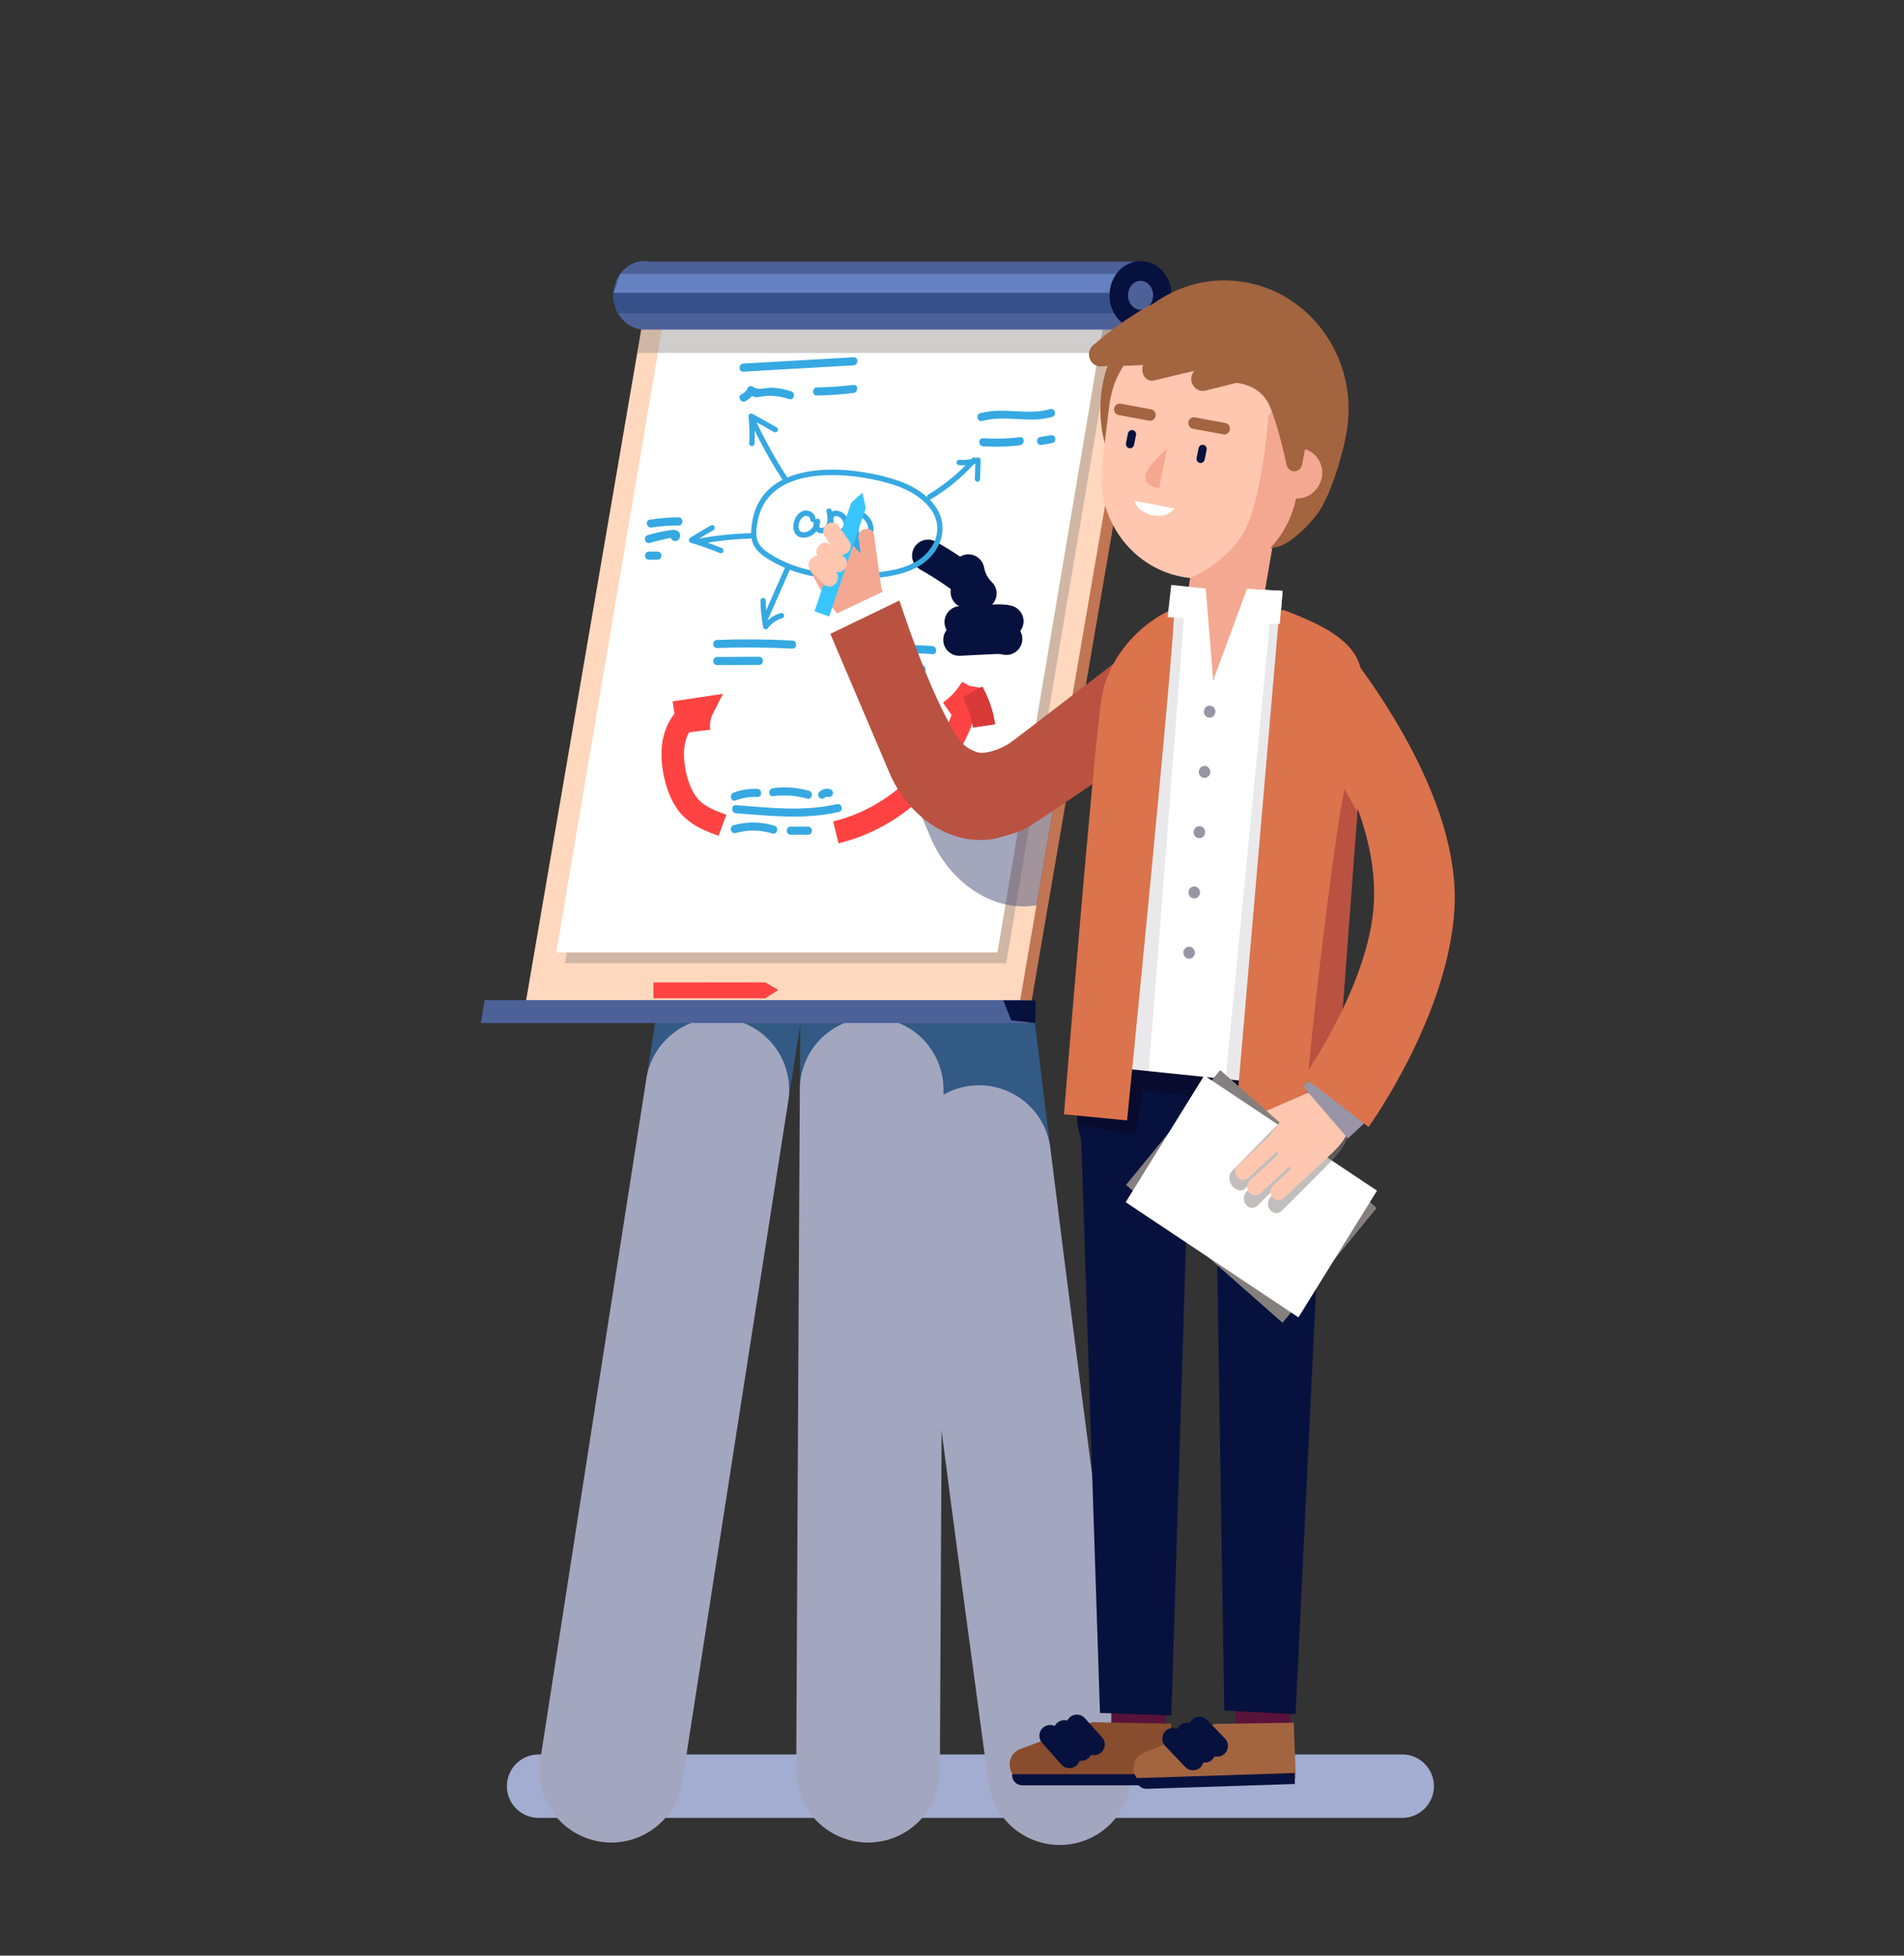<svg width="148" height="152" viewBox="0 0 148 152" fill="none" xmlns="http://www.w3.org/2000/svg">
<rect x="0" y="0" width="148" height="152" fill="#333333" stroke="none"/>
<path d="M41.867 138.826H108.995" stroke="#A3ADD1" stroke-width="4.931" stroke-miterlimit="10" stroke-linecap="round"/>
<path d="M69.722 49.483C70.243 49.506 71.479 48.544 71.278 49.301C71.163 49.733 73.54 69.25 76.105 89.933" stroke="#325A84" stroke-width="11.167" stroke-miterlimit="10" stroke-linecap="round"/>
<path d="M68.036 52.884C67.96 53.479 67.855 67.789 67.755 84.679" stroke="#325A84" stroke-width="11.167" stroke-miterlimit="10" stroke-linecap="round"/>
<path d="M60.919 52.589C60.763 52.956 58.432 67.642 55.757 84.707" stroke="#325A84" stroke-width="11.167" stroke-miterlimit="10" stroke-linecap="round"/>
<path d="M79.901 79.473H41.499L50.857 24.966H89.259L79.901 79.473Z" fill="#C17553"/>
<path d="M88.359 24.965L87.934 27.434L81.88 62.698L80.575 70.309L79.001 79.473H40.598L49.533 27.434L49.958 24.965H88.359Z" fill="#FFD8BD"/>
<path opacity="0.39" d="M78.214 74.862H43.92L52.407 24.763L86.701 24.543L78.214 74.862Z" fill="#85807E"/>
<path d="M77.533 74.023H43.24L51.727 23.924L86.021 23.705L77.533 74.023Z" fill="white"/>
<path opacity="0.39" d="M88.359 24.965L87.935 27.434H49.534L49.958 24.965H88.359Z" fill="#85807E"/>
<path d="M89.182 20.329V25.619H49.852V25.604C49.083 25.52 48.42 25.038 48.034 24.345C47.81 23.94 47.679 23.465 47.679 22.953C47.679 22.599 47.742 22.262 47.857 21.951C48.214 20.977 49.081 20.288 50.093 20.288C50.234 20.288 50.37 20.304 50.503 20.329H89.182Z" fill="#4D6199"/>
<path d="M72.137 43.182C73.429 43.908 74.66 44.747 75.812 45.687" stroke="#07113D" stroke-width="2.482" stroke-miterlimit="10" stroke-linecap="round" stroke-linejoin="round"/>
<path d="M75.274 44.327C75.392 45.011 75.731 45.652 76.226 46.125C75.862 46.089 75.497 46.053 75.132 46.017" stroke="#07113D" stroke-width="2.482" stroke-miterlimit="10" stroke-linecap="round" stroke-linejoin="round"/>
<path d="M74.658 48.351C75.489 48.309 76.32 48.268 77.151 48.226C77.542 48.207 77.94 48.188 78.321 48.284" stroke="#07113D" stroke-width="2.482" stroke-miterlimit="10" stroke-linecap="round" stroke-linejoin="round"/>
<path d="M74.562 49.729C75.393 49.688 76.224 49.646 77.055 49.605C77.446 49.585 77.844 49.566 78.225 49.662" stroke="#07113D" stroke-width="2.482" stroke-miterlimit="10" stroke-linecap="round" stroke-linejoin="round"/>
<path d="M56.157 64.145C55.325 63.839 54.468 63.517 53.818 62.902C53.077 62.202 52.684 61.192 52.468 60.182C52.262 59.216 52.199 58.195 52.478 57.249C52.758 56.303 53.423 55.443 54.331 55.117" stroke="#FF4343" stroke-width="1.749" stroke-miterlimit="10"/>
<path d="M52.414 55.379C53.158 55.267 53.901 55.154 54.645 55.042C54.37 55.585 54.262 56.215 54.337 56.822" stroke="#FF4343" stroke-width="1.749" stroke-miterlimit="10"/>
<path d="M64.969 64.694C70.221 63.444 74.543 58.781 75.498 53.332" stroke="#FF4343" stroke-width="1.749" stroke-miterlimit="10"/>
<path d="M73.793 55.321C74.5 54.831 75.102 54.181 75.543 53.431" stroke="#FF4343" stroke-width="1.749" stroke-miterlimit="10"/>
<path d="M75.597 53.781C76.051 54.596 76.358 55.498 76.496 56.426" stroke="#D93838" stroke-width="1.749" stroke-miterlimit="10"/>
<path d="M65.211 39.723C65.004 39.661 64.811 39.678 64.663 39.767C64.658 39.738 64.652 39.71 64.647 39.682C64.625 39.569 64.517 39.495 64.408 39.517C64.298 39.539 64.226 39.648 64.246 39.761L64.293 40.021C64.325 40.228 64.34 40.441 64.287 40.632C64.227 40.847 64.024 41.06 63.823 41.033C63.765 41.026 63.707 40.978 63.67 40.912C63.715 40.792 63.743 40.665 63.749 40.534C63.754 40.453 63.712 40.376 63.642 40.338C63.572 40.3 63.488 40.306 63.424 40.355C63.411 40.365 63.398 40.375 63.387 40.386C63.387 40.383 63.387 40.381 63.387 40.378C63.395 40.178 63.303 39.987 63.136 39.852C62.942 39.694 62.679 39.638 62.452 39.704C62.114 39.802 61.839 40.119 61.717 40.551C61.606 40.941 61.656 41.439 62.016 41.672C62.155 41.761 62.328 41.801 62.526 41.789C62.891 41.769 63.225 41.578 63.453 41.295C63.543 41.378 63.652 41.433 63.77 41.449C64.039 41.485 64.285 41.355 64.458 41.156C64.564 41.903 64.712 42.646 64.899 43.374C64.923 43.468 65.005 43.53 65.096 43.53C65.111 43.53 65.126 43.528 65.141 43.525C65.248 43.5 65.317 43.393 65.297 43.282L64.989 41.579C65.13 41.608 65.284 41.596 65.432 41.538C65.713 41.428 65.922 41.187 65.976 40.908C66.072 40.408 65.729 39.876 65.211 39.723ZM63.233 40.885C63.085 41.155 62.806 41.354 62.504 41.371C62.425 41.375 62.315 41.369 62.233 41.316C62.062 41.206 62.041 40.907 62.108 40.668C62.172 40.442 62.326 40.176 62.563 40.107C62.589 40.099 62.617 40.096 62.645 40.096C62.728 40.096 62.816 40.127 62.884 40.181C62.921 40.211 62.983 40.274 62.979 40.362C62.975 40.477 63.063 40.575 63.175 40.579C63.205 40.58 63.238 40.574 63.266 40.561C63.226 40.658 63.214 40.77 63.233 40.885ZM65.576 40.827C65.549 40.963 65.436 41.088 65.287 41.146C65.229 41.168 65.082 41.211 64.964 41.119C64.944 41.103 64.923 41.092 64.9 41.085L64.783 40.437C64.778 40.274 64.807 40.171 64.868 40.13C64.916 40.098 65 40.096 65.098 40.126C65.407 40.217 65.63 40.545 65.576 40.827Z" fill="#37A9E2"/>
<path d="M66.751 39.708C66.72 39.703 66.683 39.698 66.644 39.696C66.617 39.677 66.586 39.665 66.552 39.661C66.454 39.649 66.365 39.71 66.334 39.801C66.21 39.914 66.181 40.083 66.168 40.16C66.053 40.816 66.098 41.496 66.287 42.132C66.246 42.166 66.218 42.217 66.212 42.276C66.202 42.391 66.285 42.493 66.397 42.504C66.404 42.504 66.411 42.505 66.418 42.506C66.515 42.748 66.633 42.98 66.774 43.2C66.812 43.26 66.877 43.294 66.944 43.294C66.972 43.294 67 43.288 67.027 43.276C67.118 43.234 67.167 43.131 67.141 43.031C67.09 42.831 67.037 42.624 66.987 42.414C67.449 42.229 67.82 41.792 67.885 41.282C67.976 40.564 67.446 39.829 66.751 39.708ZM67.48 41.227C67.438 41.563 67.195 41.859 66.893 42.001C66.763 41.388 66.672 40.751 66.71 40.127C67.177 40.224 67.542 40.741 67.48 41.227Z" fill="#37A9E2"/>
<path d="M76.145 35.597C76.092 35.556 76.022 35.545 75.958 35.567C75.923 35.579 75.886 35.587 75.85 35.598C75.767 35.522 75.64 35.529 75.564 35.614C75.543 35.638 75.52 35.661 75.499 35.685C75.195 35.743 74.884 35.763 74.578 35.734C74.462 35.724 74.366 35.809 74.356 35.924C74.346 36.039 74.428 36.141 74.541 36.152C74.71 36.168 74.882 36.168 75.052 36.16C74.188 37.041 73.219 37.806 72.162 38.436C72.092 38.477 72.057 38.556 72.063 38.633C71.376 38.017 70.483 37.565 69.615 37.289C67.172 36.513 63.655 36.067 61.204 37.117C61.204 37.116 61.204 37.115 61.203 37.114C60.311 35.745 59.507 34.302 58.805 32.819L60.17 33.58C60.27 33.635 60.393 33.598 60.447 33.496C60.501 33.394 60.464 33.267 60.365 33.212L58.486 32.163C58.419 32.126 58.337 32.13 58.274 32.174C58.211 32.217 58.177 32.293 58.185 32.371C58.261 33.062 58.279 33.763 58.239 34.456C58.232 34.572 58.318 34.671 58.43 34.678C58.434 34.679 58.438 34.679 58.442 34.679C58.55 34.679 58.639 34.593 58.646 34.481C58.665 34.145 58.67 33.807 58.663 33.469C59.309 34.787 60.035 36.069 60.829 37.293C60.707 37.356 60.585 37.419 60.47 37.492C59.38 38.173 58.709 39.189 58.478 40.512C58.427 40.807 58.38 41.127 58.384 41.446C58.372 41.444 58.361 41.439 58.349 41.44C57.007 41.476 55.656 41.62 54.334 41.864C54.706 41.638 55.082 41.417 55.459 41.205C55.558 41.15 55.594 41.022 55.54 40.921C55.486 40.819 55.362 40.782 55.263 40.838C54.717 41.145 54.172 41.469 53.641 41.801C53.572 41.845 53.534 41.925 53.545 42.008C53.555 42.09 53.612 42.158 53.689 42.181C54.454 42.413 55.218 42.683 55.959 42.985C55.984 42.996 56.01 43 56.035 43C56.116 43 56.193 42.95 56.224 42.868C56.266 42.761 56.215 42.639 56.11 42.596C55.746 42.448 55.376 42.309 55.004 42.177C56.114 41.999 57.24 41.889 58.36 41.859C58.381 41.858 58.399 41.852 58.418 41.845C58.443 41.991 58.483 42.135 58.544 42.274C58.774 42.805 59.252 43.16 59.642 43.411C60.072 43.686 60.528 43.927 61.012 44.133L59.556 47.44C59.536 47.187 59.524 46.932 59.521 46.678C59.52 46.563 59.418 46.466 59.315 46.471C59.202 46.472 59.111 46.567 59.113 46.683C59.121 47.373 59.19 48.066 59.318 48.744C59.334 48.825 59.395 48.89 59.473 48.908C59.488 48.912 59.503 48.913 59.519 48.913C59.582 48.913 59.643 48.883 59.682 48.829C59.958 48.45 60.356 48.175 60.801 48.054C60.91 48.025 60.975 47.91 60.946 47.798C60.918 47.686 60.805 47.62 60.697 47.649C60.304 47.755 59.943 47.962 59.648 48.245C59.648 48.244 59.647 48.243 59.647 48.243C59.65 48.238 59.654 48.233 59.657 48.228L61.392 44.285C62.728 44.79 64.256 45.044 65.964 45.044C66.529 45.044 67.113 45.016 67.716 44.96L69.23 49.195C68.957 49.025 68.701 48.823 68.475 48.595C68.395 48.514 68.266 48.515 68.187 48.597C68.108 48.679 68.109 48.812 68.189 48.894C68.592 49.301 69.06 49.623 69.58 49.852C69.605 49.863 69.632 49.869 69.66 49.869C69.701 49.869 69.742 49.856 69.776 49.831C69.834 49.79 69.867 49.721 69.864 49.649C69.835 49.031 69.898 48.414 70.051 47.815C70.079 47.703 70.014 47.589 69.905 47.559C69.796 47.53 69.685 47.597 69.656 47.709C69.573 48.033 69.519 48.362 69.485 48.693L68.135 44.916C68.192 44.91 68.249 44.905 68.307 44.898C69.324 44.777 70.497 44.572 71.484 43.968C72.57 43.302 73.253 42.208 73.265 41.112C73.275 40.207 72.873 39.444 72.264 38.827C72.264 38.827 72.265 38.827 72.265 38.827C72.3 38.827 72.335 38.818 72.367 38.799C73.606 38.062 74.727 37.143 75.706 36.071C75.74 36.063 75.776 36.058 75.811 36.049L75.774 37.224C75.77 37.34 75.858 37.437 75.971 37.44C75.973 37.44 75.975 37.441 75.978 37.441C76.088 37.441 76.178 37.351 76.181 37.238L76.227 35.773C76.23 35.703 76.199 35.638 76.145 35.597ZM72.857 41.106C72.847 42.057 72.24 43.015 71.275 43.607C70.355 44.17 69.234 44.365 68.26 44.481C64.802 44.892 61.975 44.413 59.858 43.055C59.517 42.836 59.101 42.53 58.916 42.103C58.718 41.647 58.79 41.103 58.88 40.585C59.09 39.386 59.697 38.465 60.683 37.849C61.734 37.192 63.173 36.924 64.698 36.924C66.32 36.924 68.04 37.227 69.495 37.689C71.058 38.186 72.876 39.379 72.857 41.106Z" fill="#37A9E2"/>
<path d="M79.28 33.98C78.327 34.099 77.376 34.125 76.418 34.059C76.025 34.032 76.027 34.661 76.418 34.688C77.376 34.754 78.327 34.727 79.28 34.608C79.666 34.56 79.671 33.931 79.28 33.98Z" fill="#37A9E2"/>
<path d="M82.022 34.048C81.974 33.871 81.809 33.8 81.645 33.829C81.373 33.876 81.101 33.923 80.829 33.971C80.666 33.999 80.575 34.205 80.616 34.357C80.663 34.535 80.829 34.605 80.992 34.577C81.264 34.529 81.536 34.482 81.808 34.435C81.971 34.407 82.062 34.2 82.022 34.048Z" fill="#37A9E2"/>
<path d="M81.625 31.797C79.855 32.315 78.006 31.614 76.195 32.113C75.814 32.218 75.976 32.825 76.357 32.719C78.17 32.22 80 32.926 81.788 32.403C82.166 32.292 82.005 31.685 81.625 31.797Z" fill="#37A9E2"/>
<path d="M57.945 31.186C58.155 31.075 58.315 30.939 58.449 30.766C58.782 30.968 58.886 30.842 59.458 30.785C60.099 30.721 60.726 30.819 61.337 31.022C61.713 31.147 61.874 30.54 61.5 30.416C60.999 30.249 60.483 30.143 59.955 30.136C59.472 30.131 58.922 30.367 58.52 30.056C58.391 29.957 58.171 30.032 58.101 30.169C58.015 30.399 57.86 30.556 57.636 30.643C57.286 30.829 57.595 31.372 57.945 31.186Z" fill="#37A9E2"/>
<path d="M66.339 29.918C65.394 30.03 64.447 30.095 63.496 30.114C63.103 30.122 63.102 30.751 63.496 30.743C64.447 30.724 65.394 30.659 66.339 30.546C66.726 30.501 66.73 29.871 66.339 29.918Z" fill="#37A9E2"/>
<path d="M57.784 28.886C60.64 28.722 63.495 28.559 66.35 28.396C66.742 28.373 66.745 27.745 66.35 27.767C63.495 27.93 60.64 28.094 57.784 28.257C57.392 28.279 57.39 28.908 57.784 28.886Z" fill="#37A9E2"/>
<path d="M52.748 40.213C51.991 40.21 51.242 40.274 50.495 40.397C50.107 40.46 50.272 41.066 50.657 41.003C51.351 40.889 52.047 40.839 52.748 40.841C53.142 40.843 53.143 40.214 52.748 40.213Z" fill="#37A9E2"/>
<path d="M52.605 41.233C52.326 41.117 51.947 41.236 51.662 41.284C51.217 41.358 50.78 41.464 50.347 41.591C49.968 41.702 50.129 42.309 50.509 42.197C50.815 42.107 51.122 42.027 51.434 41.963C51.573 41.934 51.907 41.827 52.156 41.808C52.175 41.909 52.24 41.998 52.365 42.034C52.863 42.174 53.08 41.431 52.605 41.233Z" fill="#37A9E2"/>
<path d="M51.116 42.874H50.436C50.042 42.874 50.041 43.502 50.436 43.502H51.116C51.51 43.503 51.511 42.874 51.116 42.874Z" fill="#37A9E2"/>
<path d="M61.587 49.784C59.637 49.684 57.688 49.668 55.737 49.737C55.344 49.751 55.342 50.38 55.737 50.366C57.688 50.297 59.637 50.313 61.587 50.413C61.981 50.433 61.979 49.804 61.587 49.784Z" fill="#37A9E2"/>
<path d="M59.006 51.047L55.741 51.064C55.347 51.066 55.346 51.694 55.741 51.692L59.006 51.676C59.4 51.674 59.401 51.045 59.006 51.047Z" fill="#37A9E2"/>
<path d="M67.847 50.767C68.242 50.767 68.242 50.138 67.847 50.138H67.168C66.773 50.138 66.773 50.767 67.168 50.767H67.847Z" fill="#37A9E2"/>
<path d="M72.479 50.217C71.31 50.103 70.157 50.148 68.998 50.335C68.61 50.398 68.775 51.004 69.161 50.942C70.264 50.764 71.368 50.738 72.479 50.846C72.871 50.884 72.868 50.255 72.479 50.217Z" fill="#37A9E2"/>
<path d="M71.654 51.706C70.207 51.611 68.759 51.515 67.311 51.419C66.917 51.393 66.919 52.022 67.311 52.048C68.759 52.143 70.207 52.239 71.654 52.335C72.048 52.361 72.046 51.732 71.654 51.706Z" fill="#37A9E2"/>
<path d="M57.02 61.607C56.654 61.747 56.813 62.355 57.183 62.213C57.731 62.004 58.285 61.914 58.87 61.941C59.264 61.96 59.263 61.331 58.87 61.313C58.236 61.282 57.615 61.38 57.02 61.607Z" fill="#37A9E2"/>
<path d="M60.086 61.253C59.7 61.303 59.695 61.932 60.086 61.882C60.984 61.766 61.859 61.826 62.733 62.073C63.113 62.181 63.275 61.575 62.896 61.467C61.972 61.205 61.037 61.13 60.086 61.253Z" fill="#37A9E2"/>
<path d="M64.178 61.951C64.184 61.951 64.237 61.933 64.238 61.933C64.27 61.924 64.333 61.931 64.363 61.939C64.523 61.981 64.696 61.885 64.74 61.719C64.783 61.557 64.687 61.375 64.526 61.333C64.221 61.252 63.921 61.335 63.684 61.544C63.558 61.655 63.573 61.875 63.684 61.989C63.808 62.116 63.991 62.1 64.117 61.989C64.096 62.002 64.101 61.998 64.132 61.977C64.147 61.968 64.163 61.959 64.178 61.951Z" fill="#37A9E2"/>
<path d="M65.051 62.497C62.459 63.098 59.825 62.78 57.207 62.58C56.814 62.55 56.816 63.179 57.207 63.209C59.885 63.413 62.565 63.718 65.213 63.103C65.598 63.014 65.435 62.407 65.051 62.497Z" fill="#37A9E2"/>
<path d="M60.201 64.179C59.151 63.857 58.082 63.845 57.025 64.139C56.645 64.245 56.807 64.852 57.188 64.745C58.145 64.479 59.088 64.493 60.038 64.785C60.416 64.901 60.578 64.294 60.201 64.179Z" fill="#37A9E2"/>
<path d="M62.815 64.249H61.454C61.06 64.249 61.06 64.877 61.454 64.877H62.815C63.208 64.877 63.209 64.249 62.815 64.249Z" fill="#37A9E2"/>
<path d="M89.182 21.951V24.345H48.034C47.81 23.94 47.679 23.465 47.679 22.953C47.679 22.599 47.742 22.262 47.857 21.951H89.182Z" fill="#365089"/>
<path d="M76.105 89.933C79.033 113.536 82.372 137.813 82.372 137.813" stroke="#A3A6BF" stroke-width="11.167" stroke-miterlimit="10" stroke-linecap="round"/>
<path d="M67.755 84.679C67.608 109.759 67.474 137.623 67.474 137.623" stroke="#A3A6BF" stroke-width="11.167" stroke-miterlimit="10" stroke-linecap="round"/>
<path d="M55.757 84.707C51.98 108.794 47.517 137.623 47.517 137.623" stroke="#A3A6BF" stroke-width="11.167" stroke-miterlimit="10" stroke-linecap="round"/>
<path d="M48.21 21.289H88.898V22.756H47.687L48.21 21.289Z" fill="#6581C1"/>
<path d="M88.658 25.618C89.991 25.618 91.072 24.425 91.072 22.953C91.072 21.482 89.991 20.288 88.658 20.288C87.325 20.288 86.244 21.482 86.244 22.953C86.244 24.425 87.325 25.618 88.658 25.618Z" fill="#07113D"/>
<path d="M88.658 24.079C89.196 24.079 89.632 23.575 89.632 22.953C89.632 22.332 89.196 21.828 88.658 21.828C88.12 21.828 87.684 22.332 87.684 22.953C87.684 23.575 88.12 24.079 88.658 24.079Z" fill="#4D6199"/>
<path d="M79.497 79.513H37.372L37.678 77.734H79.802L79.497 79.513Z" fill="#4D6199"/>
<path d="M77.995 77.759L78.597 79.307L80.477 79.513L80.506 77.759H77.995Z" fill="#07113D"/>
<path opacity="0.49" d="M81.898 62.751L80.592 70.362C80.553 70.37 80.516 70.376 80.483 70.38C76.974 70.902 73.666 68.373 72.299 65.003C72.285 64.968 67.651 54.073 67.651 54.073L71.401 53.3C71.401 53.3 75.342 58.36 77.58 62.019C78.033 62.763 78.431 63.168 79.306 63.472C79.794 63.65 80.992 63.356 81.898 62.751Z" fill="#444C77"/>
<path d="M66.495 45.005L64.287 41.92C64.086 41.64 64.142 41.241 64.412 41.034C64.682 40.828 65.067 40.889 65.268 41.169L67.477 44.254C67.678 44.535 68.506 45.558 68.236 45.764L67.351 45.14C67.081 45.346 66.696 45.286 66.495 45.005Z" fill="#F4A891"/>
<path d="M67.268 45.67L66.733 41.778C66.69 41.459 66.908 41.161 67.218 41.116L67.3 41.105C67.61 41.059 67.9 41.283 67.944 41.602L68.479 45.495C68.523 45.813 68.305 46.111 67.994 46.156L67.912 46.168C67.602 46.213 67.312 45.989 67.268 45.67Z" fill="#F4A891"/>
<path d="M66.402 46.813L63.666 43.258C63.456 42.985 63.499 42.584 63.762 42.368C64.025 42.152 64.412 42.198 64.622 42.471L67.358 46.026C67.568 46.299 67.525 46.7 67.262 46.916C67 47.132 66.613 47.086 66.402 46.813Z" fill="#F4A891"/>
<path d="M65.773 48.029L63.037 44.474C62.827 44.201 62.87 43.801 63.133 43.584C63.395 43.368 63.782 43.415 63.992 43.688L66.728 47.243C66.938 47.516 66.895 47.916 66.633 48.133C66.37 48.349 65.983 48.302 65.773 48.029Z" fill="#F4A891"/>
<path d="M65.77 41.919C65.802 41.958 66.216 42.348 66.665 42.769C67.442 43.497 68.04 44.405 68.412 45.417L69.124 47.356C69.124 47.356 66.286 48.94 66.173 48.846C64.322 47.297 63.065 44.439 63.065 44.439L65.77 41.919Z" fill="#F4A891"/>
<path d="M69.936 47.433L69.228 45.7L64.436 47.972L65.518 49.923L69.936 47.433Z" fill="white"/>
<path d="M64.544 49.265C64.544 49.265 69.08 59.924 69.094 59.961C70.431 63.257 73.668 65.733 77.1 65.221C77.615 65.144 78.892 64.762 79.435 64.544C80.118 64.269 87.452 59.209 87.452 59.209L88.106 50.391C88.106 50.391 79.074 57.348 78.552 57.712C77.658 58.334 76.439 58.639 75.95 58.462C75.092 58.163 74.703 57.768 74.259 57.041C72.07 53.46 69.915 46.673 69.915 46.673L64.544 49.265Z" fill="#B95241"/>
<path d="M90.48 128.186C90.511 128.609 90.671 134.642 90.671 134.642L86.368 134.725L86.464 127.163L90.48 128.186Z" fill="#591239"/>
<path d="M92.463 87.169C92.47 87.22 92.466 87.5 92.452 87.981C92.241 95.007 91.053 133.332 91.053 133.332L85.503 133.137L84.035 88.27L92.463 87.169Z" fill="#07113D"/>
<path d="M91.07 138.339L79.718 138.424C79.04 138.429 78.488 137.861 78.484 137.155C78.48 136.611 78.807 136.124 79.298 135.942L84.902 133.856L91.042 133.966L91.07 138.339Z" fill="#884C2E"/>
<path d="M79.443 138.755L90.985 138.757L90.986 137.898L78.669 137.896V137.96C78.669 138.399 79.015 138.755 79.443 138.755Z" fill="#07113D"/>
<path d="M85.04 135.587L83.707 134.101" stroke="#07113D" stroke-width="1.671" stroke-miterlimit="10" stroke-linecap="round"/>
<path d="M84.062 136.017L82.731 134.53" stroke="#07113D" stroke-width="1.671" stroke-miterlimit="10" stroke-linecap="round"/>
<path d="M83.127 136.592L81.627 134.906" stroke="#07113D" stroke-width="1.671" stroke-miterlimit="10" stroke-linecap="round"/>
<path d="M100.222 128.112C100.245 128.533 100.304 134.533 100.304 134.533L96 134.537L96.224 127.021L100.222 128.112Z" fill="#591239"/>
<path d="M102.901 87.378C102.908 87.428 102.899 87.707 102.876 88.184C102.546 95.165 100.708 133.238 100.708 133.238L95.162 132.942L94.456 88.318L102.901 87.378Z" fill="#07113D"/>
<path d="M100.727 138.239L89.383 138.693C88.706 138.721 88.136 138.174 88.11 137.472C88.09 136.932 88.402 136.438 88.887 136.24L94.424 133.985L100.565 133.894L100.727 138.239Z" fill="#A36440"/>
<path d="M89.116 139.031L100.654 138.657L100.629 137.804L88.319 138.202L88.32 138.264C88.334 138.701 88.69 139.045 89.116 139.031Z" fill="#07113D"/>
<path d="M94.615 135.701L93.237 134.267" stroke="#07113D" stroke-width="1.666" stroke-miterlimit="10" stroke-linecap="round"/>
<path d="M93.651 136.16L92.274 134.726" stroke="#07113D" stroke-width="1.666" stroke-miterlimit="10" stroke-linecap="round"/>
<path d="M92.734 136.761L91.183 135.135" stroke="#07113D" stroke-width="1.666" stroke-miterlimit="10" stroke-linecap="round"/>
<path d="M83.738 86.153C83.618 87.433 83.949 88.65 84.593 89.637C85.417 90.904 86.763 91.794 88.348 91.953L96.924 92.812C97.179 92.838 97.43 92.844 97.678 92.829C98.316 92.799 98.928 92.641 99.489 92.382C99.589 92.338 99.686 92.289 99.782 92.236C101.267 91.433 102.344 89.891 102.517 88.034L102.623 85.197L84.165 83.18L83.738 86.153Z" fill="#07113D"/>
<path d="M93.775 52.667L94.564 52.812C95.941 53.065 97.267 52.104 97.511 50.677L99.017 41.873C99.261 40.445 98.334 39.07 96.958 38.817L96.169 38.672C94.792 38.419 93.466 39.38 93.222 40.807L91.716 49.611C91.472 51.039 92.398 52.414 93.775 52.667Z" fill="#F4A891"/>
<path d="M85.583 30.751C85.568 30.899 85.556 31.047 85.547 31.195C85.506 31.911 85.537 32.62 85.638 33.305C86.065 36.239 87.734 38.805 90.127 40.331C91.315 41.09 92.682 41.591 94.163 41.754C96.562 42.017 98.445 43.349 100.278 42.025C100.869 41.598 101.414 41.109 101.896 40.557C102.086 40.34 102.268 40.119 102.439 39.888C103.48 38.476 104.581 34.752 104.774 32.856C105.319 27.512 101.701 22.705 96.63 21.907C96.485 21.886 96.34 21.866 96.194 21.851C92.964 21.496 89.94 22.837 87.941 25.184C87.937 25.187 87.937 25.187 87.937 25.187C87.352 25.876 86.855 26.655 86.465 27.5C86.008 28.496 85.701 29.592 85.583 30.751Z" fill="#A36440"/>
<path d="M97.784 34.978C97.76 35.186 97.772 35.392 97.821 35.588C97.876 35.822 97.975 36.078 98.12 36.271C98.382 36.618 98.763 36.898 99.218 36.955L100.196 37.081L100.946 37.178L101.227 34.871L101.225 34.87L101.278 34.444L101.318 34.112L101.354 33.809L101.364 33.73L101.362 33.73L99.636 33.507C99.201 33.45 98.783 33.574 98.453 33.821C98.253 33.971 98.086 34.169 97.967 34.397C97.87 34.575 97.809 34.767 97.784 34.978Z" fill="#FFC4BC"/>
<path d="M86.182 31.842L85.732 35.574L85.664 36.133C85.618 36.501 85.601 36.871 85.606 37.231C85.659 40.611 87.844 43.599 90.981 44.601C91.075 44.635 91.173 44.662 91.268 44.685C91.606 44.784 91.951 44.851 92.309 44.899C92.655 44.946 92.996 44.963 93.337 44.959C94.001 44.955 94.652 44.86 95.272 44.684C95.272 44.684 95.274 44.684 95.278 44.682C97.977 43.918 100.136 41.657 100.73 38.732C100.748 38.643 100.765 38.557 100.778 38.468C100.801 38.366 100.814 38.259 100.826 38.152L100.836 38.097L100.868 37.844L100.946 37.178L101.226 34.893L101.227 34.87L101.228 34.867L101.278 34.443L101.318 34.112L101.354 33.808L101.362 33.73C101.422 33.201 101.406 32.675 101.341 32.164C101.3 31.806 101.233 31.452 101.151 31.11C101.141 31.054 101.13 31.005 101.117 30.954C101.049 30.672 100.961 30.389 100.861 30.118C100.861 30.115 100.859 30.112 100.859 30.112C100.48 29.077 99.891 28.134 99.139 27.349C98.989 27.193 98.832 27.04 98.671 26.896C97.549 25.903 96.148 25.223 94.582 25.021C92.489 24.751 90.463 25.375 88.915 26.611C88.085 27.271 87.471 28.111 86.963 29.072C86.768 29.438 86.616 29.823 86.5 30.224C86.348 30.739 86.248 31.28 86.182 31.842Z" fill="#FFC7B0"/>
<path d="M100.476 34.764L100.196 37.081L100.009 38.645L100.602 38.723C100.645 38.728 100.689 38.733 100.73 38.732C101.731 38.79 102.627 37.999 102.753 36.971C102.82 36.438 102.659 35.955 102.356 35.554C102.085 35.197 101.688 34.961 101.227 34.87L101.225 34.87C101.172 34.855 101.126 34.846 101.072 34.842L100.476 34.764Z" fill="#FFC4BC"/>
<path d="M92.52 44.91C92.52 44.91 93.846 45.249 95.272 44.684C95.272 44.684 95.274 44.685 95.278 44.682C97.977 43.919 100.136 41.657 100.73 38.732C101.731 38.79 102.627 37.999 102.753 36.971C102.82 36.438 102.659 35.955 102.356 35.555C102.085 35.198 101.688 34.961 101.227 34.871L101.228 34.868L101.278 34.444L101.318 34.112L101.354 33.809L101.364 33.73L101.362 33.73C101.422 33.201 101.406 32.676 101.342 32.164C100.428 31.39 99.413 31.089 98.6 32.298C98.6 32.298 98.558 32.904 98.453 33.821C98.377 34.507 98.269 35.366 98.12 36.271C97.818 38.133 97.355 40.193 96.678 41.368C95.235 43.879 92.52 44.91 92.52 44.91Z" fill="#F4A891"/>
<path d="M86.956 32.26L89.326 32.696C89.56 32.739 89.785 32.576 89.827 32.334C89.868 32.091 89.711 31.858 89.477 31.815L87.106 31.379C86.873 31.336 86.647 31.499 86.606 31.741C86.564 31.984 86.722 32.217 86.956 32.26Z" fill="#A36440"/>
<path d="M92.726 33.321L95.097 33.758C95.33 33.8 95.556 33.637 95.597 33.395C95.639 33.153 95.481 32.919 95.248 32.876L92.877 32.44C92.643 32.397 92.418 32.56 92.376 32.803C92.335 33.045 92.492 33.278 92.726 33.321Z" fill="#A36440"/>
<path d="M91.314 39.535C90.847 40.027 90.305 40.147 89.731 40.073C89.047 39.984 88.336 39.529 88.201 38.923L91.314 39.535Z" fill="white"/>
<path d="M89.007 37.036C89.004 37.047 89.053 37.043 89.053 37.043C88.996 37.44 89.273 37.815 90.095 37.941L90.724 34.843C89.655 35.831 89.177 36.401 89.007 37.036Z" fill="#F4A891"/>
<path d="M102.147 90.282C102.147 90.282 94.605 89.434 94.696 89.152C94.787 88.869 94.787 85.572 94.787 85.572C94.787 85.572 88.791 84.535 88.791 84.912C88.791 85.289 88.246 88.21 88.246 88.21L83.793 87.362L83.884 82.462L103.237 84.535L102.147 90.282Z" fill="#080B2E"/>
<path d="M87.632 83.08L96.626 84.013L99.699 45.928L96.926 45.772L94.303 52.884L93.726 45.751L91.38 45.539L87.632 83.08Z" fill="white"/>
<g opacity="0.09">
<path d="M92.057 47.444C92.057 48.143 89.246 83.819 89.246 83.819L87.447 83.936L90.761 47.968L92.057 47.444Z" fill="#080B2E"/>
<path d="M98.802 47.444L94.868 88.016L96.442 88.366L99.99 47.49L98.802 47.444Z" fill="#080B2E"/>
</g>
<path d="M95.945 88.128C95.945 88.128 96.882 88.45 98.42 88.734C98.958 88.832 99.569 88.925 100.239 89C101.179 89.103 102.236 89.168 103.369 89.15C103.439 89.15 103.504 89.124 103.567 89.103L105.398 64.113C105.42 63.917 105.44 63.724 105.461 63.538C105.868 59.718 105.742 57.55 105.791 54.259C105.8 53.786 105.809 53.287 105.827 52.76C105.838 52.445 105.805 52.151 105.737 51.872C105.382 50.405 104.044 49.382 102.58 48.619C101.699 48.162 100.772 47.796 99.99 47.49C99.626 47.346 99.846 47.47 99.455 47.411L95.945 88.128Z" fill="#DB734C"/>
<path d="M82.704 86.608L84.192 86.752L87.61 87.08C87.61 87.08 91.595 47.183 91.244 47.319C90.647 47.55 90.003 47.909 89.371 48.378C88.074 49.337 86.823 50.758 86.122 52.488C85.92 52.98 85.765 53.5 85.669 54.04C85.664 54.06 85.659 54.083 85.656 54.102C85.062 57.511 82.704 86.608 82.704 86.608Z" fill="#DB734C"/>
<path d="M93.58 55.271C93.558 55.527 93.741 55.754 93.989 55.776C94.236 55.799 94.454 55.609 94.476 55.353C94.498 55.096 94.315 54.87 94.068 54.847C93.82 54.825 93.602 55.014 93.58 55.271Z" fill="#9995A7"/>
<path d="M93.181 59.955C93.159 60.211 93.342 60.438 93.589 60.461C93.837 60.483 94.055 60.294 94.077 60.037C94.099 59.78 93.916 59.554 93.668 59.531C93.421 59.509 93.203 59.698 93.181 59.955Z" fill="#9995A7"/>
<path d="M92.782 64.639C92.76 64.895 92.943 65.122 93.19 65.145C93.438 65.167 93.656 64.978 93.678 64.721C93.7 64.465 93.517 64.238 93.27 64.215C93.022 64.193 92.804 64.382 92.782 64.639Z" fill="#9995A7"/>
<path d="M92.383 69.323C92.361 69.58 92.544 69.806 92.791 69.829C93.039 69.851 93.257 69.662 93.279 69.405C93.3 69.149 93.118 68.922 92.87 68.9C92.623 68.877 92.405 69.067 92.383 69.323Z" fill="#9995A7"/>
<path d="M91.984 74.007C91.962 74.264 92.145 74.49 92.392 74.513C92.639 74.535 92.858 74.346 92.879 74.089C92.901 73.833 92.719 73.606 92.471 73.584C92.224 73.561 92.005 73.751 91.984 74.007Z" fill="#9995A7"/>
<path d="M96.926 45.772L97.301 48.493H99.474L99.699 45.928L96.926 45.772Z" fill="white"/>
<path d="M93.726 45.751L92.897 48.084L90.761 47.968L91.042 45.461L93.726 45.751Z" fill="white"/>
<path d="M101.573 34.269L101.204 36.13C101.124 36.529 100.707 36.748 100.35 36.577C100.177 36.494 100.052 36.334 100.01 36.141C99.825 35.281 99.263 32.805 98.65 31.471C97.9 29.838 96.102 29.761 96.102 29.761L93.71 30.359C92.955 30.548 92.34 29.721 92.708 29.012L92.804 28.828L89.727 29.564C89.06 29.724 88.642 29.046 88.847 28.369C88.85 28.36 88.845 28.356 88.831 28.361C88.71 28.403 87.057 28.445 85.563 28.475C84.71 28.492 84.319 27.385 84.977 26.822C86.827 25.243 89.757 23.075 92.279 22.687C96.327 22.066 101.498 27.118 101.873 28.284C102.248 29.45 101.573 34.269 101.573 34.269Z" fill="#A36440"/>
<path d="M93.26 35.983C93.432 36.02 93.602 35.905 93.638 35.728L93.792 34.967C93.829 34.789 93.718 34.613 93.546 34.576C93.375 34.538 93.205 34.653 93.169 34.831L93.014 35.592C92.978 35.769 93.089 35.945 93.26 35.983Z" fill="#07113D"/>
<path d="M87.77 34.836C87.942 34.874 88.111 34.759 88.147 34.581L88.302 33.821C88.338 33.643 88.228 33.467 88.056 33.429C87.885 33.392 87.715 33.507 87.679 33.685L87.524 34.445C87.488 34.623 87.599 34.799 87.77 34.836Z" fill="#07113D"/>
<path d="M101.463 88.949C102.403 89.051 102.236 89.168 103.369 89.149C103.439 89.149 103.504 89.124 103.567 89.103L105.511 63.222C105.533 63.026 104.516 61.465 104.537 61.279C103.77 64.091 100.793 88.874 101.463 88.949Z" fill="#B95241"/>
<path d="M102.56 85.953L98.218 87.847C97.901 87.985 97.533 87.829 97.399 87.501C97.266 87.17 97.415 86.79 97.733 86.651L102.075 84.758C102.392 84.62 102.76 84.775 102.894 85.104C103.027 85.433 102.877 85.815 102.56 85.953Z" fill="#FFC7B0"/>
<path d="M87.531 92.091L99.694 102.811L107.008 93.888L94.844 83.167L87.531 92.091Z" fill="#85807E"/>
<path d="M87.501 93.439L100.93 102.391L107.037 92.54L93.609 83.588L87.501 93.439Z" fill="white"/>
<g opacity="0.51">
<path d="M100.551 91.943C100.53 91.89 98.112 89.363 98.47 88.771C99.067 87.787 99.879 86.772 100.715 85.969L102.315 84.429C102.315 84.429 104.343 86.766 104.453 86.883C105.979 88.52 102.474 91.14 102.474 91.14C102.474 91.14 101.018 93.13 100.551 91.943Z" fill="#85807E"/>
<path d="M100.399 88.698L96.803 92.358C96.54 92.626 96.086 92.547 95.793 92.185C95.5 91.822 95.475 91.307 95.738 91.04L99.334 87.38C99.597 87.112 100.051 87.19 100.344 87.553C100.637 87.916 100.662 88.431 100.399 88.698Z" fill="#85807E"/>
<path d="M100.671 90.782L97.76 93.693C97.495 93.958 97.085 93.932 96.849 93.635C96.612 93.338 96.636 92.879 96.901 92.614L99.812 89.703C100.077 89.438 100.487 89.464 100.723 89.761C100.959 90.058 100.936 90.517 100.671 90.782Z" fill="#85807E"/>
<path d="M103.085 90.654L99.639 94.1C99.375 94.365 98.965 94.338 98.728 94.041C98.492 93.745 98.516 93.285 98.78 93.021L102.226 89.575C102.491 89.31 102.901 89.337 103.137 89.633C103.374 89.93 103.35 90.39 103.085 90.654Z" fill="#85807E"/>
</g>
<path d="M100.683 91.168C100.663 91.12 98.319 88.854 98.666 88.323C99.245 87.441 100.031 86.531 100.841 85.81L102.393 84.429C102.393 84.429 104.358 86.525 104.464 86.63C105.944 88.098 102.546 90.448 102.546 90.448C102.546 90.448 101.135 92.232 100.683 91.168Z" fill="#FFC7B0"/>
<path d="M100.565 88.289L97.05 91.54C96.793 91.778 96.396 91.754 96.167 91.488C95.938 91.222 95.961 90.81 96.217 90.573L99.732 87.321C99.989 87.084 100.386 87.107 100.615 87.373C100.844 87.639 100.821 88.052 100.565 88.289Z" fill="#FFC7B0"/>
<path d="M100.799 90.127L97.978 92.737C97.721 92.975 97.323 92.951 97.094 92.685C96.865 92.419 96.888 92.007 97.145 91.77L99.967 89.159C100.223 88.921 100.621 88.945 100.85 89.211C101.079 89.478 101.056 89.889 100.799 90.127Z" fill="#FFC7B0"/>
<path d="M103.139 90.012L99.799 93.102C99.543 93.34 99.145 93.316 98.916 93.05C98.687 92.784 98.71 92.372 98.966 92.134L102.306 89.044C102.563 88.807 102.96 88.83 103.19 89.096C103.419 89.363 103.396 89.775 103.139 90.012Z" fill="#FFC7B0"/>
<path d="M101.29 84.44L101.742 84.022L102.747 83.095L105.622 86.438L106.224 87.139L106.03 87.317L105.608 87.711L104.769 88.486L104.609 88.299L102.583 85.942L101.762 84.989L101.703 84.921L101.29 84.44Z" fill="#9995A7"/>
<path d="M102.117 53.681L104.355 50.9L104.73 50.569C104.777 50.627 105.416 51.413 106.318 52.694C107.088 53.789 108.052 55.248 109.004 56.928C111.918 62.071 113.281 66.677 113.058 70.62C112.596 78.816 106.636 87.235 106.383 87.589L106.03 87.317L105.382 86.819L102.712 84.767L102.337 84.481L101.742 84.022L101.338 83.713C101.386 83.643 106.435 76.481 106.789 70.239C107.057 65.481 104.894 60.52 102.566 57.353C102.234 56.904 102.368 53.987 102.117 53.681Z" fill="#DB734C"/>
<path d="M64.453 47.916L63.315 47.51L66.16 39.082L67.037 38.292L67.299 39.487L64.453 47.916Z" fill="#38C5FC"/>
<path d="M50.796 77.593L50.795 76.356L59.482 76.352L60.495 76.943L59.482 77.59L50.796 77.593Z" fill="#FF4343"/>
<path d="M64.953 45.349L64.888 45.413C64.641 45.656 64.246 45.648 64.009 45.395L63.022 44.341C62.785 44.088 62.792 43.682 63.039 43.439L63.104 43.375C63.35 43.131 63.745 43.139 63.982 43.392L64.97 44.447C65.206 44.7 65.199 45.105 64.953 45.349Z" fill="#FFC7B0"/>
<path d="M65.686 44.189L65.627 44.259C65.403 44.525 65.008 44.554 64.75 44.324L63.674 43.366C63.416 43.136 63.387 42.731 63.611 42.466L63.67 42.395C63.894 42.13 64.289 42.101 64.547 42.331L65.623 43.289C65.881 43.519 65.909 43.924 65.686 44.189Z" fill="#FFC7B0"/>
<path d="M65.875 42.948L65.802 43.002C65.525 43.208 65.134 43.143 64.934 42.859L64.101 41.673C63.901 41.388 63.964 40.987 64.241 40.782L64.314 40.727C64.591 40.522 64.982 40.587 65.182 40.872L66.015 42.057C66.215 42.342 66.152 42.742 65.875 42.948Z" fill="#FFC7B0"/>
</svg>
